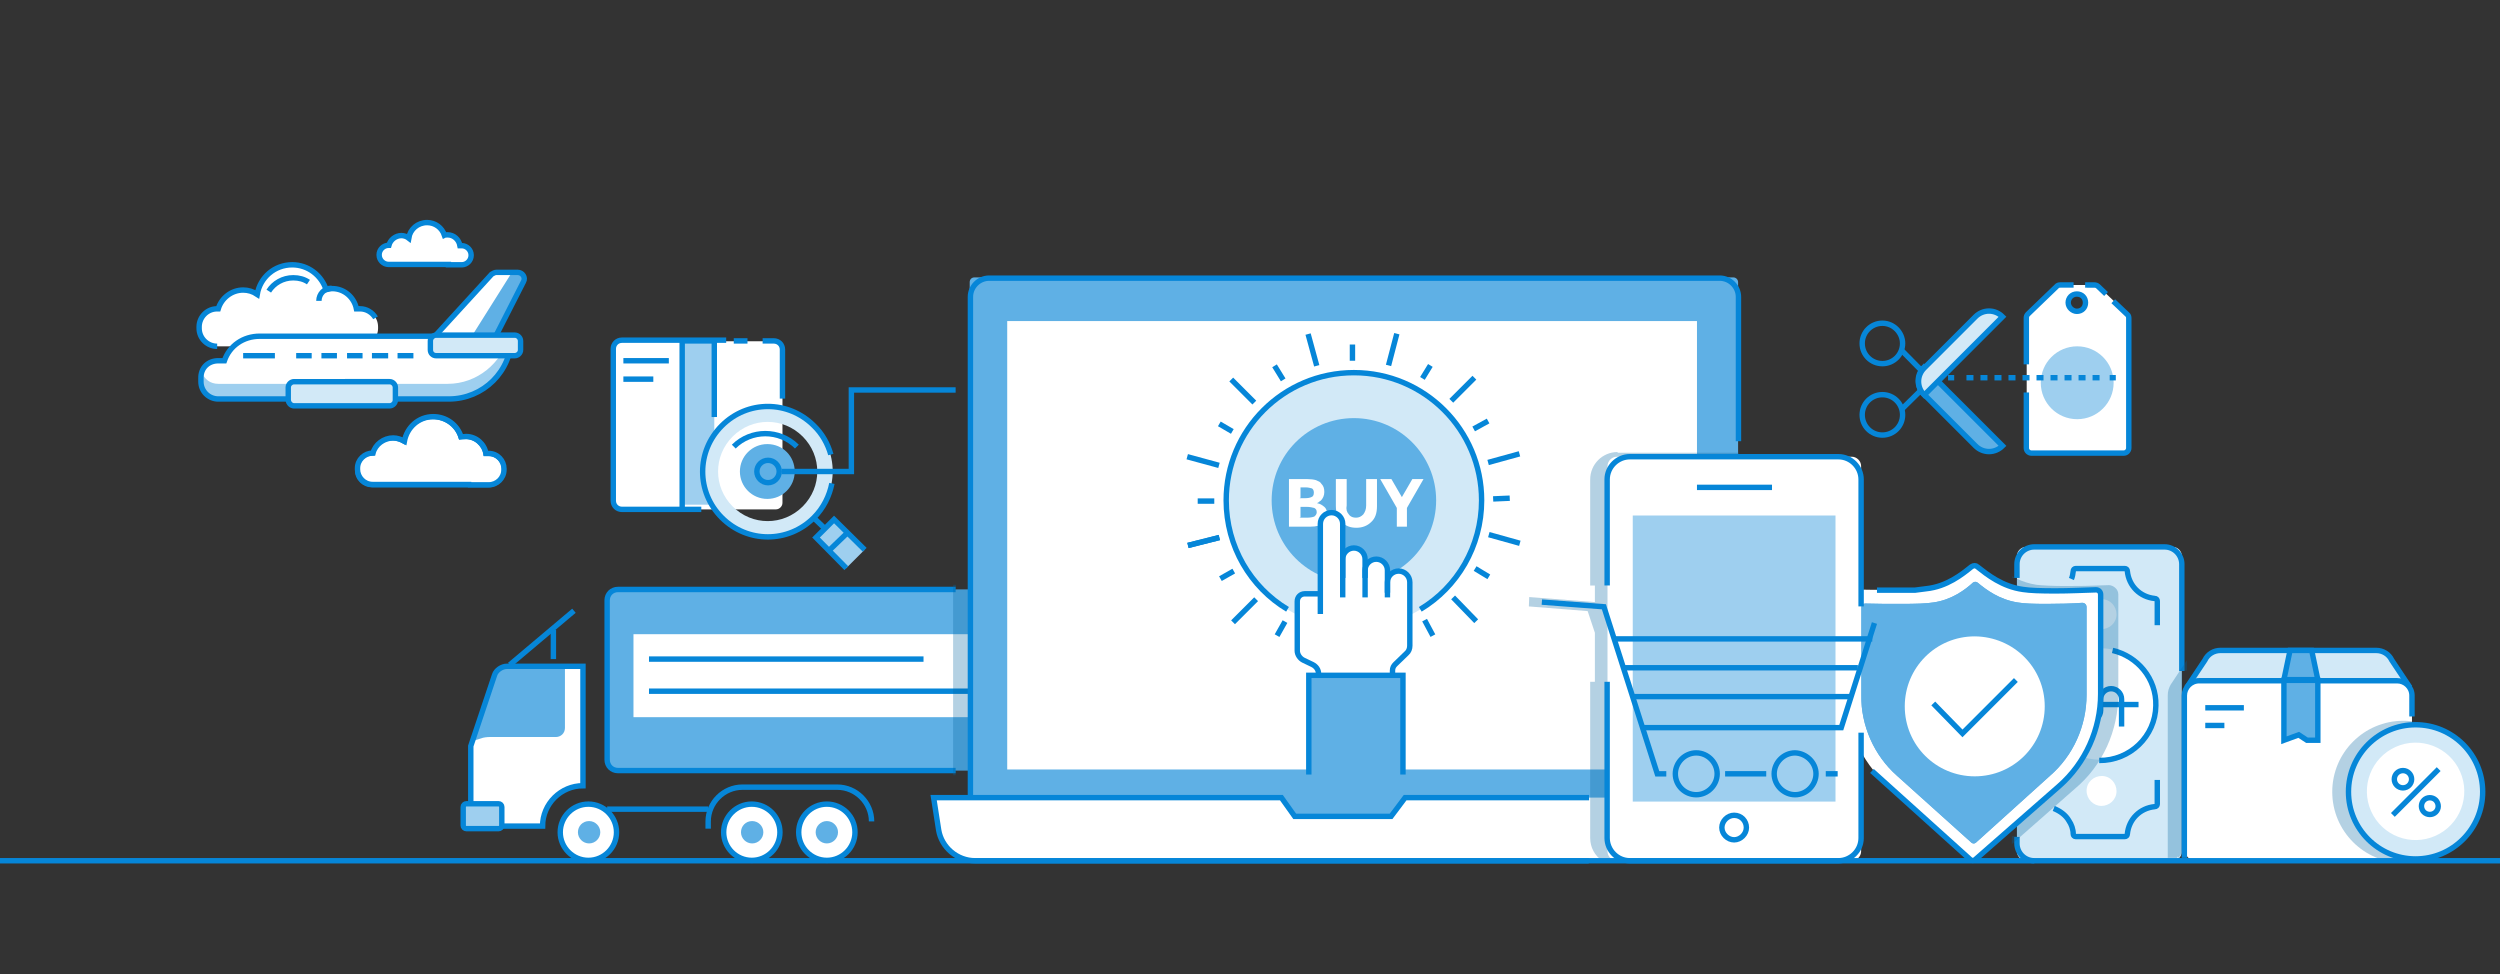 <?xml version="1.0" encoding="utf-8"?>
<!-- Generator: Adobe Illustrator 22.1.0, SVG Export Plug-In . SVG Version: 6.00 Build 0)  -->
<svg version="1.1" id="Layer_1" xmlns="http://www.w3.org/2000/svg" xmlns:xlink="http://www.w3.org/1999/xlink" x="0px" y="0px"
	 viewBox="0 0 693 270" style="enable-background:new 0 0 693 270;" xml:space="preserve">
<rect x="0" y="0" width="693" height="270" fill="#333333" stroke="none"/>
<style type="text/css">
	.st0{fill:#FFFFFF;}
	.st1{fill:#5FB0E5;}
	.st2{fill:none;stroke:#0686D8;stroke-width:1.5;stroke-miterlimit:10;}
	.st3{fill:none;stroke:#0686D8;stroke-miterlimit:10;}
	.st4{fill:#9ECFEF;}
	.st5{fill:#D2E9F7;}
	.st6{opacity:0.3;}
	.st7{fill:#0565A2;}
	.st8{opacity:0.3;fill:#0565A2;enable-background:new    ;}
	.st9{fill:none;stroke:#0686D8;stroke-width:1.5;stroke-miterlimit:10;stroke-dasharray:1.942,1.942;}
</style>
<g>
	<g id="XMLID_320_">
		<path id="XMLID_450_" class="st0" d="M120,93.8h17.1l8-15.7c0.7-1.2-0.3-2.6-1.6-2.6h-5.9c-0.5,0-0.9,0.3-1.3,0.5L120,93.8z"/>
		<path id="XMLID_318_" class="st0" d="M120,93.8h17.1l8-15.7c0.7-1.2-0.3-2.6-1.6-2.6h-5.9c-0.5,0-0.9,0.3-1.3,0.5L120,93.8z"/>
		<path id="XMLID_330_" class="st1" d="M141.7,75.5h1.8c1.3,0,2.2,1.4,1.6,2.6l-8,15.7h-6.7l11-17.5C141.6,76,141.7,75.8,141.7,75.5
			z"/>
		<path id="XMLID_449_" class="st2" d="M120,93.8h17.1l8-15.7c0.7-1.2-0.3-2.6-1.6-2.6h-5.9c-0.5,0-0.9,0.3-1.3,0.5L120,93.8z"/>
		<path id="XMLID_482_" class="st0" d="M60.2,85.6h0.3c0.9-3,3.7-5.2,6.9-5.2c1.4,0,2.7,0.4,3.9,1.2c0.8-4.7,4.8-8.2,9.7-8.2
			c4.4,0,8.1,2.9,9.4,6.9c0.5-0.1,1.2-0.3,1.7-0.3c3.4,0,6.1,2.5,6.7,5.6h1c2.7,0,5,2.2,5,5v0.4c0,2.7-2.2,5-5,5H60.4
			c-2.7,0-5-2.2-5-5v-0.4C55.3,87.9,57.5,85.6,60.2,85.6z"/>
		<path id="XMLID_459_" class="st2" d="M60.2,96c-2.7,0-5-2.2-5-5v-0.4c0-2.7,2.2-5,5-5h0.3c0.9-3,3.7-5.2,6.9-5.2
			c1.4,0,2.7,0.4,3.9,1.2c0.8-4.7,4.8-8.2,9.7-8.2c4.4,0,8.1,2.9,9.4,6.9c0.5-0.1,1.2-0.3,1.7-0.3c3.4,0,6.1,2.5,6.7,5.6h1
			c1.8,0,3.4,1,4.3,2.5"/>
		<path id="XMLID_480_" class="st2" d="M74.5,80.7c1.4-2.2,3.9-3.7,6.8-3.7c1.6,0,3,0.4,4.2,1.2"/>
		<path id="XMLID_479_" class="st2" d="M91.9,79.9c-2,0-3.5,1.6-3.5,3.5"/>
		<g id="XMLID_95_">
			<path id="XMLID_98_" class="st0" d="M103.1,125.8h0.1c0.7-2.5,3-4.2,5.6-4.2c1.2,0,2.2,0.4,3.1,0.9c0.7-3.8,3.9-6.8,8-6.8
				c3.7,0,6.7,2.4,7.7,5.6c0.5-0.1,0.9-0.1,1.4-0.1c2.7,0,5,2,5.5,4.7h0.9c2.2,0,4.2,1.8,4.2,4.2v0.3c0,2.2-1.8,4.2-4.2,4.2h-32.3
				c-2.2,0-4.2-1.8-4.2-4.2v-0.3C99.1,127.7,100.9,125.8,103.1,125.8z"/>
			<path id="XMLID_97_" class="st0" d="M129.7,134.4h5.8c2.2,0,4.2-1.8,4.2-4.2v-0.3c0-2.2-1.8-4.2-4.2-4.2h-0.8
				c-0.4-2.6-2.7-4.7-5.5-4.7c-0.5,0-0.9,0.1-1.4,0.1c-1-3.3-4.1-5.6-7.7-5.6c-4.1,0-7.3,3-8,6.8c-0.9-0.5-2-0.9-3.1-0.9
				c-2.6,0-5,1.8-5.6,4.2h-0.1c-2.2,0-4.2,1.8-4.2,4.2v0.3c0,2.2,1.8,4.2,4.2,4.2h6.3h20.3V134.4z"/>
		</g>
		<g id="XMLID_458_">
			<path id="XMLID_463_" class="st3" d="M103.1,125.8h0.1c0.7-2.5,3-4.2,5.6-4.2c1.2,0,2.2,0.4,3.1,0.9c0.7-3.8,3.9-6.8,8-6.8
				c3.7,0,6.7,2.4,7.7,5.6c0.5-0.1,0.9-0.1,1.4-0.1c2.7,0,5,2,5.5,4.7h0.9c2.2,0,4.2,1.8,4.2,4.2v0.3c0,2.2-1.8,4.2-4.2,4.2h-32.3
				c-2.2,0-4.2-1.8-4.2-4.2v-0.3C99.1,127.7,100.9,125.8,103.1,125.8z"/>
			<path id="XMLID_462_" class="st2" d="M129.7,134.4h5.8c2.2,0,4.2-1.8,4.2-4.2v-0.3c0-2.2-1.8-4.2-4.2-4.2h-0.8
				c-0.4-2.6-2.7-4.7-5.5-4.7c-0.5,0-0.9,0.1-1.4,0.1c-1-3.3-4.1-5.6-7.7-5.6c-4.1,0-7.3,3-8,6.8c-0.9-0.5-2-0.9-3.1-0.9
				c-2.6,0-5,1.8-5.6,4.2h-0.1c-2.2,0-4.2,1.8-4.2,4.2v0.3c0,2.2,1.8,4.2,4.2,4.2h6.3h20.3V134.4z"/>
		</g>
		<path id="XMLID_465_" class="st0" d="M107.4,67.9L107.4,67.9c0.5-1.6,2-2.7,3.7-2.7c0.8,0,1.4,0.3,2,0.7c0.4-2.5,2.5-4.3,5.1-4.3
			c2.4,0,4.2,1.6,4.8,3.5c0.3-0.1,0.7-0.1,0.9-0.1c1.7,0,3.1,1.3,3.4,3h0.5c1.4,0,2.6,1.2,2.6,2.6v0.1c0,1.4-1.2,2.6-2.6,2.6h-20.5
			c-1.4,0-2.6-1.2-2.6-2.6v-0.1C104.8,69.1,106,67.9,107.4,67.9z"/>
		<path id="XMLID_464_" class="st2" d="M124.3,73.4h3.7c1.4,0,2.6-1.2,2.6-2.6v-0.1c0-1.4-1.2-2.6-2.6-2.6h-0.5
			c-0.3-1.7-1.7-3-3.4-3c-0.3,0-0.7,0-0.9,0.1c-0.7-2.1-2.6-3.5-4.8-3.5c-2.6,0-4.7,1.8-5.1,4.3c-0.5-0.4-1.3-0.7-2-0.7
			c-1.7,0-3.1,1.2-3.5,2.7h-0.1c-1.4,0-2.6,1.2-2.6,2.6v0.1c0,1.4,1.2,2.6,2.6,2.6h3.9H124.3z"/>
		<path id="XMLID_442_" class="st0" d="M60.5,100h1.7c1.4-4.1,5.2-6.8,9.8-6.8h69.8c0,9.7-7.8,17.4-17.4,17.4H80.5H61.4h-0.9
			c-2.6,0-4.8-2.1-4.8-4.8v-0.9C55.6,102,57.7,100,60.5,100z"/>
		<path id="XMLID_460_" class="st4" d="M60.5,106.4h0.9h18.8h43.9c8.2,0,15-5.8,17-13.3h0.5c0,9.7-7.8,17.4-17.4,17.4H80.4h-19h-0.9
			c-2.6,0-4.8-2.1-4.8-4.8v-0.9c0-0.5,0.1-1,0.3-1.6C56.6,105.1,58.3,106.4,60.5,106.4z"/>
		<path id="XMLID_423_" class="st2" d="M60.5,100h1.7c1.4-4.1,5.2-6.8,9.8-6.8h69.8c0,9.7-7.8,17.4-17.4,17.4H80.5H61.4h-0.9
			c-2.6,0-4.8-2.1-4.8-4.8v-0.9C55.6,102,57.7,100,60.5,100z"/>
		<path id="XMLID_425_" class="st5" d="M120.9,98.6h21.8c0.8,0,1.6-0.7,1.6-1.6v-2.5c0-0.8-0.7-1.6-1.6-1.6h-21.8
			c-0.8,0-1.6,0.7-1.6,1.6v2.5C119.3,97.9,120,98.6,120.9,98.6z"/>
		<path id="XMLID_428_" class="st5" d="M81.5,112.5H108c0.8,0,1.6-0.7,1.6-1.6v-3.5c0-0.8-0.7-1.6-1.6-1.6H81.5
			c-0.8,0-1.6,0.7-1.6,1.6v3.5C80,111.9,80.8,112.5,81.5,112.5z"/>
		<path id="XMLID_429_" class="st2" d="M120.9,98.6h21.8c0.8,0,1.6-0.7,1.6-1.6v-2.5c0-0.8-0.7-1.6-1.6-1.6h-21.8
			c-0.8,0-1.6,0.7-1.6,1.6v2.5C119.3,97.9,120,98.6,120.9,98.6z"/>
		<path id="XMLID_424_" class="st2" d="M81.5,112.5H108c0.8,0,1.6-0.7,1.6-1.6v-3.5c0-0.8-0.7-1.6-1.6-1.6H81.5
			c-0.8,0-1.6,0.7-1.6,1.6v3.5C80,111.9,80.8,112.5,81.5,112.5z"/>
		<line id="XMLID_452_" class="st2" x1="76.2" y1="98.6" x2="67.4" y2="98.6"/>
		<line id="XMLID_451_" class="st2" x1="86.4" y1="98.6" x2="82.1" y2="98.6"/>
		<line id="XMLID_453_" class="st2" x1="93.4" y1="98.6" x2="89.1" y2="98.6"/>
		<line id="XMLID_454_" class="st2" x1="100.5" y1="98.6" x2="96.2" y2="98.6"/>
		<line id="XMLID_455_" class="st2" x1="107.6" y1="98.6" x2="103.1" y2="98.6"/>
		<line id="XMLID_456_" class="st2" x1="114.6" y1="98.6" x2="110.2" y2="98.6"/>
	</g>
	<g id="XMLID_301_">
		<g id="XMLID_300_">
			<path id="XMLID_289_" class="st0" d="M215.1,141.2h-43c-1,0-1.8-0.8-1.8-1.8v-43c0-1,0.8-1.8,1.8-1.8h43c1,0,1.8,0.8,1.8,1.8v43
				C216.9,140.4,216,141.2,215.1,141.2z"/>
			<path id="XMLID_302_" class="st2" d="M211.4,94.5h3.1c1.3,0,2.4,1,2.4,2.4v13.6"/>
			<line id="XMLID_303_" class="st2" x1="203.4" y1="94.5" x2="207.2" y2="94.5"/>
			<path id="XMLID_288_" class="st2" d="M194.4,141.2h-22c-1.3,0-2.4-1-2.4-2.4V96.7c0-1.3,1-2.4,2.4-2.4h28.9"/>
			<rect id="XMLID_290_" x="189.1" y="94.5" class="st4" width="8.9" height="45.4"/>
			<polyline id="XMLID_295_" class="st2" points="189.1,141.2 189.1,94.5 198,94.5 198,115.6 			"/>
			<line id="XMLID_293_" class="st2" x1="172.8" y1="100" x2="185.4" y2="100"/>
			<line id="XMLID_292_" class="st2" x1="172.8" y1="105.1" x2="181.1" y2="105.1"/>
			<g id="XMLID_757_">
				<line id="XMLID_767_" class="st2" x1="224.9" y1="142.9" x2="230.3" y2="148.1"/>
				<path id="XMLID_764_" class="st5" d="M200,117.9c-7.1,7.1-7.1,18.4,0,25.5c7.1,7.1,18.4,7.1,25.5,0c7.1-7.1,7.1-18.4,0-25.5
					C218.5,110.9,207.1,110.9,200,117.9z M222.5,140.4c-5.4,5.4-14,5.4-19.4,0c-5.4-5.4-5.4-14,0-19.4c5.4-5.4,14-5.4,19.4,0
					C227.9,126.4,227.9,135,222.5,140.4z"/>
				<path id="XMLID_298_" class="st2" d="M230.3,126c-0.8-2.9-2.4-5.8-4.7-8c-7.1-7.1-18.4-7.1-25.5,0c-7.1,7.1-7.1,18.4,0,25.5
					c7.1,7.1,18.4,7.1,25.5,0c2.7-2.7,4.3-6,5-9.5"/>
				<path id="XMLID_762_" class="st2" d="M203.4,123.8c4.8-4.8,12.7-4.8,17.5,0"/>
				
					<rect id="XMLID_761_" x="229.3" y="144.8" transform="matrix(0.707 -0.707 0.707 0.707 -38.367 208.857)" class="st4" width="7.2" height="11.9"/>
				<polyline id="XMLID_294_" class="st2" points="239.7,152.4 231.2,144 226.2,149 234.6,157.5 				"/>
				<line id="XMLID_758_" class="st2" x1="229.6" y1="152.8" x2="235" y2="147.6"/>
			</g>
			<path id="XMLID_297_" class="st1" d="M220.3,130.7c0,4.2-3.4,7.6-7.6,7.6c-4.2,0-7.6-3.4-7.6-7.6c0-4.2,3.4-7.6,7.6-7.6
				C217,123.1,220.3,126.5,220.3,130.7z"/>
			<path id="XMLID_291_" class="st2" d="M216,130.7c0,1.7-1.4,3.1-3.1,3.1s-3.1-1.4-3.1-3.1s1.4-3.1,3.1-3.1S216,129,216,130.7z"/>
			<polyline id="XMLID_296_" class="st2" points="216.7,130.7 236,130.7 236,108.1 264.9,108.1 			"/>
		</g>
	</g>
	<g id="XMLID_366_">
		<path id="XMLID_836_" class="st0" d="M137.1,187.1c0.4-1.3,2-2.4,3.4-2.4h21.1v33.1c-6.1,0-11.2,5-11.2,11.2h-19.9v-22.2
			L137.1,187.1z"/>
		<path id="XMLID_835_" class="st1" d="M154.1,204.3h-18.3c-0.7,0-1.8,0.1-2.5,0.4l-3,0.9l6.8-18.7c0,0,0.7-3.4,6.4-2.4h13.1v17.3
			C156.6,203.3,155.4,204.3,154.1,204.3z"/>
		<path id="XMLID_824_" class="st0" d="M200.6,230.7c0,4.3,3.5,7.8,7.8,7.8s7.8-3.5,7.8-7.8c0-4.3-3.5-7.8-7.8-7.8
			S200.6,226.4,200.6,230.7z"/>
		<path id="XMLID_823_" class="st2" d="M200.6,230.7c0,4.3,3.5,7.8,7.8,7.8s7.8-3.5,7.8-7.8c0-4.3-3.5-7.8-7.8-7.8
			S200.6,226.4,200.6,230.7z"/>
		<path id="XMLID_822_" class="st1" d="M205.4,230.7c0,1.7,1.4,3.1,3.1,3.1s3.1-1.4,3.1-3.1c0-1.7-1.4-3.1-3.1-3.1
			C206.7,227.6,205.4,229,205.4,230.7z"/>
		<path id="XMLID_820_" class="st0" d="M155.3,230.7c0,4.3,3.5,7.8,7.8,7.8c4.3,0,7.8-3.5,7.8-7.8c0-4.3-3.5-7.8-7.8-7.8
			C158.8,222.9,155.3,226.4,155.3,230.7z"/>
		<path id="XMLID_819_" class="st2" d="M155.3,230.7c0,4.3,3.5,7.8,7.8,7.8c4.3,0,7.8-3.5,7.8-7.8c0-4.3-3.5-7.8-7.8-7.8
			C158.8,222.9,155.3,226.4,155.3,230.7z"/>
		<path id="XMLID_818_" class="st1" d="M160.2,230.7c0,1.7,1.4,3.1,3.1,3.1c1.7,0,3.1-1.4,3.1-3.1c0-1.7-1.4-3.1-3.1-3.1
			C161.5,227.6,160.2,229,160.2,230.7z"/>
		<path id="XMLID_816_" class="st0" d="M221.4,230.7c0,4.3,3.5,7.8,7.8,7.8s7.8-3.5,7.8-7.8c0-4.3-3.5-7.8-7.8-7.8
			S221.4,226.4,221.4,230.7z"/>
		<path id="XMLID_814_" class="st2" d="M221.4,230.7c0,4.3,3.5,7.8,7.8,7.8s7.8-3.5,7.8-7.8c0-4.3-3.5-7.8-7.8-7.8
			S221.4,226.4,221.4,230.7z"/>
		<path id="XMLID_811_" class="st1" d="M226.1,230.7c0,1.7,1.4,3.1,3.1,3.1s3.1-1.4,3.1-3.1c0-1.7-1.4-3.1-3.1-3.1
			S226.1,229,226.1,230.7z"/>
		<line id="XMLID_815_" class="st2" x1="168.3" y1="224.3" x2="196.3" y2="224.3"/>
		<path id="XMLID_813_" class="st2" d="M241.6,227.7L241.6,227.7c0-5.2-4.3-9.5-9.5-9.5h-26.3c-5.2,0-9.5,4.3-9.5,9.5v2"/>
		<path id="XMLID_810_" class="st1" d="M171.3,213.6h127.4c1.7,0,3-1.3,3-3v-44.2c0-1.7-1.3-3-3-3H171.3c-1.7,0-3,1.3-3,3v44.2
			C168.1,212.3,169.6,213.6,171.3,213.6z"/>
		<path id="XMLID_143_" class="st2" d="M264.9,163.4h-93.6c-1.7,0-3,1.3-3,3v44.2c0,1.7,1.3,3,3,3h93.6"/>
		<rect id="XMLID_808_" x="175.6" y="175.8" class="st0" width="118.8" height="23"/>
		<line id="XMLID_807_" class="st2" x1="141.3" y1="184.3" x2="159.1" y2="169.3"/>
		<line id="XMLID_806_" class="st2" x1="153.4" y1="174.6" x2="153.4" y2="182.7"/>
		<path id="XMLID_353_" class="st2" d="M137.1,187.1c0.4-1.3,2-2.4,3.4-2.4h21.1v33.1c-6.1,0-11.2,5-11.2,11.2h-19.9v-22.2
			L137.1,187.1z"/>
		<path id="XMLID_832_" class="st4" d="M128.4,228.8c0,0.5,0.4,0.9,0.9,0.9h8.9c0.5,0,0.9-0.4,0.9-0.9v-5.1c0-0.5-0.4-0.9-0.9-0.9
			h-8.9c-0.5,0-0.9,0.4-0.9,0.9V228.8z"/>
		<path id="XMLID_313_" class="st2" d="M128.4,228.8c0,0.5,0.4,0.9,0.9,0.9h8.9c0.5,0,0.9-0.4,0.9-0.9v-5.1c0-0.5-0.4-0.9-0.9-0.9
			h-8.9c-0.5,0-0.9,0.4-0.9,0.9V228.8z"/>
		<line id="XMLID_365_" class="st2" x1="256" y1="182.7" x2="179.9" y2="182.7"/>
		<line id="XMLID_364_" class="st2" x1="289.9" y1="191.6" x2="179.9" y2="191.6"/>
	</g>
	<g id="XMLID_341_">
		<path id="XMLID_472_" class="st5" d="M559.1,236.1v-82c0-1.4,1.2-2.5,2.5-2.5h40.7c1.4,0,2.5,1.2,2.5,2.5v82
			c0,1.4-1.2,2.5-2.5,2.5h-40.7C560.3,238.6,559.1,237.4,559.1,236.1z"/>
		<path id="XMLID_92_" class="st2" d="M563.9,238.6c-2.7,0-4.8-2.2-4.8-4.8v-1.8"/>
		<path id="XMLID_41_" class="st2" d="M559.1,160.2v-3.8c0-2.7,2.2-4.8,4.8-4.8H600c2.7,0,4.8,2.2,4.8,4.8V186"/>
		<path id="XMLID_470_" class="st0" d="M566.8,194.9c0.1-8.5,7.2-15.3,15.7-15.2c8.5,0.1,15.3,7.2,15.2,15.7
			c-0.1,8.5-7.2,15.3-15.7,15.2C573.3,210.5,566.7,203.4,566.8,194.9z"/>
		<path id="XMLID_468_" class="st2" d="M585.6,180.3c6.9,1.6,12.2,7.8,12,15.3c-0.1,8.5-7.2,15.3-15.7,15.2"/>
		<path id="XMLID_467_" class="st0" d="M578.4,219.2c0-2.4,2-4.1,4.2-4.1c2.4,0,4.1,2,4.1,4.2c0,2.4-2,4.1-4.2,4.1
			C580.3,223.4,578.4,221.5,578.4,219.2z"/>
		<path id="XMLID_349_" class="st0" d="M578.4,170.2c0-2.4,2-4.1,4.2-4.1c2.4,0,4.1,2,4.1,4.2c0,2.4-2,4.1-4.2,4.1
			C580.3,174.4,578.4,172.5,578.4,170.2z"/>
		<g id="XMLID_346_">
			<path id="XMLID_348_" class="st2" d="M588.1,201.4v-7.6c0-1.6-1.3-2.9-2.9-2.9l0,0c-1.6,0-2.9,1.3-2.9,2.9v3.1
				c0,1.6-1.3,2.9-2.9,2.9l0,0c-1.6,0-2.9-1.3-2.9-2.9v-7.8"/>
			<line id="XMLID_347_" class="st2" x1="592.8" y1="195.3" x2="571.5" y2="195.3"/>
		</g>
		<path id="XMLID_326_" class="st2" d="M574.2,160.5c0.3-0.7,0.4-1.4,0.5-2.2c0-0.4,0.3-0.7,0.7-0.7c2.5,0,11.1,0,13.6,0
			c0.4,0,0.7,0.3,0.7,0.7c0.4,4.1,3.5,7.2,7.6,7.6c0.4,0,0.7,0.3,0.7,0.7v6.7"/>
		<path id="XMLID_340_" class="st2" d="M569.3,224.1c1.7,0.7,3.3,1.8,4.2,3.4c0.7,1,1.2,2.4,1.2,3.7c0,0.4,0.3,0.7,0.7,0.7
			c0.9,0,2.7,0,4.7,0c3.4,0,7.3,0,8.9,0c0.4,0,0.7-0.3,0.7-0.7c0.4-4.1,3.5-7.2,7.6-7.6c0.4,0,0.7-0.3,0.7-0.7v-6.7"/>
	</g>
	<g class="st6">
		<path class="st7" d="M587.2,192.4v-27.6c0-0.7-0.3-1.4-0.8-1.8c-0.5-0.5-1.2-0.8-1.8-0.8c-9.8,0.4-16.7,0.3-20.1-0.1
			c-2-0.3-3.8-0.9-5.5-1.7v71.4h-1.3v1.8c0,0.1,0,0.3,0,0.4l17.4-15.3C582.9,212.2,587.2,202.5,587.2,192.4z"/>
		<path class="st7" d="M557.8,159.7v0.5h0.9C558.4,160.1,558.2,160,557.8,159.7z"/>
	</g>
	<g id="XMLID_343_">
		<g id="XMLID_1066_">
			<path id="XMLID_1067_" class="st0" d="M547.7,238.5c-0.4,0.3-0.9,0.3-1.3,0L523,217.4c-7.2-6.4-11.2-15.7-11.2-25.4v-27.3
				c0-0.7,0.5-1.3,1.3-1.3c3.3,0.1,7.5,0.1,11.2,0.1c4.6,0,8-0.1,10.1-0.4c5.8-0.7,9.9-4.1,12.6-6.1c0.4-0.4,1-0.4,1.6,0
				c2.7,2.1,6.8,5.4,12.7,6.3c2,0.3,5,0.4,9,0.4c3.9,0,8.1-0.1,11.2-0.3c0.7,0,1.3,0.5,1.3,1.3v27.6c0,9.8-4.2,19.1-11.5,25.5
				L547.7,238.5z"/>
		</g>
		<g id="XMLID_99_">
			<path id="XMLID_111_" class="st1" d="M547.7,233.6c-0.4,0.3-0.8,0.3-1.2,0l-20.7-18.6c-6.3-5.6-9.9-13.7-9.9-22.4v-24.1
				c0-0.7,0.5-1.2,1.2-1.2c2.9,0.1,6.5,0.1,9.9,0.1c4.1,0,7.1-0.1,8.9-0.4c5.1-0.7,8.8-3.5,11-5.5c0.4-0.3,0.9-0.3,1.3,0
				c2.4,2,6,4.7,11.1,5.5c1.7,0.3,4.3,0.4,8,0.4c3.4,0,7.2-0.1,9.9-0.3c0.7,0,1.2,0.5,1.2,1.2v24.3c0,8.6-3.7,16.9-10.2,22.5
				L547.7,233.6z"/>
		</g>
		<g id="XMLID_1059_">
			<path id="XMLID_1065_" class="st1" d="M547.7,233.6c-0.4,0.3-0.8,0.3-1.2,0l-20.7-18.6c-6.3-5.6-9.9-13.7-9.9-22.4v-24.1
				c0-0.7,0.5-1.2,1.2-1.2c2.9,0.1,6.5,0.1,9.9,0.1c4.1,0,7.1-0.1,8.9-0.4c5.1-0.7,8.8-3.5,11-5.5c0.4-0.3,0.9-0.3,1.3,0
				c2.4,2,6,4.7,11.1,5.5c1.7,0.3,4.3,0.4,8,0.4c3.4,0,7.2-0.1,9.9-0.3c0.7,0,1.2,0.5,1.2,1.2v24.3c0,8.6-3.7,16.9-10.2,22.5
				L547.7,233.6z"/>
		</g>
		<g id="XMLID_1057_">
			<path id="XMLID_89_" class="st2" d="M518.9,213.7l27.3,24.6c0.4,0.3,0.9,0.3,1.3,0l23.3-20.4c7.3-6.4,11.5-15.8,11.5-25.5v-27.6
				c0-0.7-0.5-1.3-1.3-1.3c-3.3,0.1-7.5,0.3-11.2,0.3c-4.1,0-7.1-0.1-9-0.4c-5.8-0.8-9.9-4.1-12.7-6.3c-0.4-0.4-1-0.4-1.6,0
				c-2.6,2.1-6.8,5.5-12.6,6.1l-3.1,0.4h-10.5"/>
		</g>
		<path id="XMLID_1056_" class="st0" d="M566.8,195.8c0,10.7-8.6,19.4-19.4,19.4c-10.7,0-19.4-8.6-19.4-19.4
			c0-10.7,8.6-19.4,19.4-19.4C558.2,176.5,566.8,185.1,566.8,195.8z"/>
		<polyline id="XMLID_334_" class="st2" points="558.8,188.5 544,203.3 535.9,195 		"/>
	</g>
	<path class="st8" d="M298.7,163.4h-33.7v-1.3h-0.8v52.8h0.7v-1.3h33.7c1.7,0,3-1.3,3-3v-44.2C301.7,164.7,300.4,163.4,298.7,163.4z
		"/>
	<g id="XMLID_15_">
		<path id="XMLID_51_" class="st1" d="M480.6,230.1H270.1c-0.8,0-1.3-0.5-1.3-1.3V78.2c0-0.7,0.5-1.3,1.3-1.3h210.4
			c0.8,0,1.3,0.7,1.3,1.3v150.5C481.9,229.6,481.4,230.1,480.6,230.1z"/>
		<path id="XMLID_84_" class="st2" d="M274.2,230.1c-2.9,0-5.2-2.4-5.2-5.2V82.3c0-2.9,2.4-5.2,5.2-5.2h32.2h140.9h29.4
			c2.9,0,5.2,2.4,5.2,5.2v40"/>
		<rect id="XMLID_50_" x="279.2" y="89" class="st0" width="191.2" height="124.3"/>
		<path id="XMLID_42_" class="st0" d="M478.2,238.6h-208c-5,0-9.3-3.7-10.1-8.5l-1.4-9h96.4l3.7,5.2h26.7l3.9-5.2h101.5l-1.3,7.8
			C488.7,234.5,483.9,238.6,478.2,238.6z"/>
		<path id="XMLID_25_" class="st2" d="M440.4,238.6H270.3c-5,0-9.3-3.7-10.1-8.5l-1.4-9h96.4l3.7,5.2h26.7l3.9-5.2h51"/>
	</g>
	<g id="XMLID_16_">
		<g id="XMLID_30_">
			<ellipse id="XMLID_79_" class="st5" cx="375.3" cy="138.7" rx="35.4" ry="35.4"/>
			<path id="XMLID_76_" class="st2" d="M356.9,168.9c-10.2-6.1-17-17.4-17-30.2c0-19.5,15.8-35.4,35.4-35.4
				c19.5,0,35.4,15.8,35.4,35.4c0,12.8-6.8,24.1-17,30.2"/>
			<ellipse id="XMLID_78_" class="st1" cx="375.3" cy="138.7" rx="22.8" ry="22.8"/>
			<g id="XMLID_52_">
				<path id="XMLID_380_" class="st0" d="M363.1,146h-5.8v-13.2h5.1c0.9,0,1.7,0.1,2.4,0.3c0.7,0.3,1.2,0.5,1.4,0.9
					c0.7,0.7,0.9,1.4,0.9,2.4c0,1-0.4,1.8-1,2.4c-0.3,0.1-0.4,0.3-0.5,0.4c-0.1,0-0.3,0.1-0.5,0.3c0.8,0.1,1.4,0.5,2,1
					s0.8,1.3,0.8,2.1c0,0.9-0.3,1.7-0.9,2.5C366.2,145.6,365,146,363.1,146z M360.3,138.1h1.4c0.8,0,1.4-0.1,1.8-0.3
					c0.4-0.1,0.7-0.5,0.7-1.2c0-0.5-0.1-0.9-0.5-1.2c-0.4-0.1-1-0.3-1.8-0.3h-1.4v2.9H360.3z M360.3,143.5h2c0.8,0,1.4-0.1,2-0.3
					c0.4-0.3,0.7-0.7,0.7-1.2c0-0.7-0.3-1-0.7-1.2c-0.4-0.1-1.2-0.3-2.1-0.3h-1.7v2.9H360.3z"/>
				<path id="XMLID_55_" class="st0" d="M373.9,142.6c0.5,0.7,1.2,0.9,2,0.9c0.8,0,1.4-0.3,2-0.9c0.5-0.7,0.8-1.4,0.8-2.5v-7.3h3
					v7.5c0,2-0.5,3.4-1.6,4.4c-1,1-2.4,1.6-4.1,1.6c-1.7,0-3-0.5-4.1-1.6c-1-1-1.6-2.5-1.6-4.4v-7.5h3v7.3
					C373.1,141.2,373.3,141.9,373.9,142.6z"/>
				<path id="XMLID_53_" class="st0" d="M390.2,146h-3v-5.2l-4.6-8h3.1l2.9,5l2.9-5h3.1l-4.6,8v5.2H390.2z"/>
			</g>
			<g id="XMLID_32_">
				<path id="XMLID_362_" class="st0" d="M387.7,158.3c-1.7,0-3.1,1.4-3.1,3.1v-3.3c0-1.7-1.4-3.1-3.1-3.1c-1.7,0-3.1,1.4-3.1,3.1
					V155c0-1.7-1.4-3.1-3.1-3.1c-1.7,0-3.1,1.4-3.1,3.1v-9.8c0-1.7-1.4-3.1-3.1-3.1c-1.7,0-3.1,1.4-3.1,3.1v19.4h-4.3
					c-1.2,0-2.1,0.9-2.1,2.1v13.7c0,1,0.7,2.1,1.7,2.6l2.5,1.2c1,0.5,1.7,1.4,1.7,2.6v5.9h20.5V186c0-0.7,0.3-1.3,0.8-1.8l3.1-3
					c0.5-0.5,0.9-1.3,0.9-2.1v-17.5C390.9,159.7,389.4,158.3,387.7,158.3z"/>
				<path id="XMLID_361_" class="st2" d="M372.2,165.6v-20.4c0-1.7-1.4-3.1-3.1-3.1l0,0c-1.7,0-3.1,1.4-3.1,3.1v25"/>
				<path id="XMLID_360_" class="st2" d="M378.4,160.2V155c0-1.7-1.4-3.1-3.1-3.1l0,0c-1.7,0-3.1,1.4-3.1,3.1v5.2"/>
				<path id="XMLID_40_" class="st2" d="M384.6,165.6v-7.5c0-1.7-1.4-3.1-3.1-3.1l0,0c-1.7,0-3.1,1.4-3.1,3.1v7.5"/>
				<path id="XMLID_38_" class="st2" d="M384.6,164.3v-2.9c0-1.7,1.4-3.1,3.1-3.1l0,0c1.7,0,3.1,1.4,3.1,3.1V179
					c0,0.8-0.3,1.6-0.9,2.1l-3.1,3c-0.5,0.5-0.8,1-0.8,1.8v6.7"/>
				<path id="XMLID_37_" class="st2" d="M366,164.6h-4.3c-1.2,0-2.1,0.9-2.1,2.1v13.7c0,1,0.7,2.1,1.7,2.6l2.5,1.2
					c1,0.5,1.7,1.4,1.7,2.6v5.9"/>
				<rect id="XMLID_36_" x="362.8" y="187.2" class="st1" width="26.2" height="27.3"/>
				<polyline id="XMLID_33_" class="st2" points="362.8,214.7 362.8,187.2 388.9,187.2 388.9,214.7 				"/>
			</g>
			<line class="st2" x1="374.9" y1="95.5" x2="374.9" y2="100"/>
			<line class="st2" x1="387.2" y1="92.5" x2="384.9" y2="101.3"/>
			<line class="st2" x1="396.5" y1="101.3" x2="394.3" y2="104.9"/>
			<line class="st2" x1="408.7" y1="104.7" x2="402.3" y2="111.1"/>
			<line class="st2" x1="412.5" y1="116.7" x2="408.5" y2="118.9"/>
			<line class="st2" x1="421.2" y1="125.8" x2="412.5" y2="128.2"/>
			<line class="st2" x1="418.5" y1="138.1" x2="413.9" y2="138.3"/>
			<line class="st2" x1="421.3" y1="150.6" x2="412.7" y2="148.2"/>
			<line class="st2" x1="412.7" y1="159.9" x2="408.9" y2="157.6"/>
			<line class="st2" x1="409.2" y1="172.2" x2="402.8" y2="165.6"/>
			<line class="st2" x1="397.2" y1="176.2" x2="394.9" y2="171.9"/>
			<line class="st2" x1="354" y1="176.2" x2="356.2" y2="172.3"/>
			<line class="st2" x1="341.8" y1="172.5" x2="348.2" y2="166.1"/>
			<line class="st2" x1="338.3" y1="160.4" x2="342" y2="158.3"/>
			<line class="st2" x1="329.3" y1="151.2" x2="338" y2="149"/>
			<line class="st2" x1="329.3" y1="151.2" x2="338" y2="149"/>
			<line class="st2" x1="332" y1="138.9" x2="336.6" y2="138.9"/>
			<line class="st2" x1="329.1" y1="126.6" x2="337.9" y2="129"/>
			<line class="st2" x1="338" y1="117.5" x2="341.6" y2="119.6"/>
			<line class="st2" x1="341.3" y1="105.2" x2="347.7" y2="111.6"/>
			<line class="st2" x1="353.3" y1="101.4" x2="355.7" y2="105.3"/>
			<line class="st2" x1="362.6" y1="92.6" x2="365" y2="101.4"/>
		</g>
	</g>
	<path class="st8" d="M448.4,125.3c-4.2,0-7.6,3.4-7.6,7.6v29.4h1.3v4.7v-0.1l-18.2-1.4l-0.1,2.6l16.3,1.3l2,6V189h-1.3v43.3
		c0,2.6,1.3,5,3.4,6.3h34c5.6,0,10.5-4.1,11.5-9.7l1.3-7.8h-9v-95.6h-33.6V125.3z"/>
	<g id="XMLID_104_">
		<path id="XMLID_516_" class="st0" d="M513.3,238.6h-65.1c-1.4,0-2.6-1.2-2.6-2.6V129.2c0-1.4,1.2-2.6,2.6-2.6h65.1
			c1.4,0,2.6,1.2,2.6,2.6V236C515.9,237.4,514.7,238.6,513.3,238.6z"/>
		<path id="XMLID_90_" class="st2" d="M445.5,162.3v-29.4c0-3.5,2.9-6.3,6.3-6.3h6H473h36.6c3.5,0,6.3,2.9,6.3,6.3v35.2"/>
		<path id="XMLID_103_" class="st2" d="M515.9,203.1v29.2c0,3.5-2.9,6.3-6.3,6.3h-57.8c-3.5,0-6.3-2.9-6.3-6.3V189"/>
		<line id="XMLID_513_" class="st2" x1="470.4" y1="135.1" x2="491.2" y2="135.1"/>
		<path id="XMLID_512_" class="st2" d="M484.1,229.4c0,1.8-1.6,3.4-3.4,3.4s-3.4-1.6-3.4-3.4c0-1.8,1.6-3.4,3.4-3.4
			C482.7,226,484.1,227.6,484.1,229.4z"/>
		<rect id="XMLID_511_" x="452.6" y="142.9" class="st4" width="56.2" height="79.3"/>
		<g id="XMLID_64_">
			<line id="XMLID_82_" class="st2" x1="506.1" y1="214.5" x2="509.4" y2="214.5"/>
			<line id="XMLID_81_" class="st2" x1="478.2" y1="214.5" x2="489.6" y2="214.5"/>
			<polyline id="XMLID_80_" class="st2" points="427.4,166.9 444.6,168.2 459.4,214.5 461.9,214.5 			"/>
			<line id="XMLID_791_" class="st2" x1="447.8" y1="177.1" x2="519" y2="177.1"/>
			<line id="XMLID_795_" class="st2" x1="450.4" y1="185.1" x2="515" y2="185.1"/>
			<line id="XMLID_796_" class="st2" x1="452.2" y1="193.1" x2="513.2" y2="193.1"/>
			<path id="XMLID_788_" class="st2" d="M476,214.5c0,3.1-2.6,5.8-5.8,5.8s-5.8-2.6-5.8-5.8c0-3.1,2.6-5.8,5.8-5.8
				S476,211.4,476,214.5z"/>
			<path id="XMLID_784_" class="st2" d="M503.4,214.5c0,3.1-2.6,5.8-5.8,5.8c-3.1,0-5.8-2.6-5.8-5.8c0-3.1,2.6-5.8,5.8-5.8
				C500.7,208.8,503.4,211.4,503.4,214.5z"/>
			<polyline id="XMLID_77_" class="st2" points="519.6,172.7 510.4,201.7 455.5,201.7 			"/>
		</g>
	</g>
	<path class="st8" d="M601.7,189.8L601.7,189.8c-0.5,0.9-0.8,1.8-0.8,3v45h2.6v-0.4c0.1,0.1,0.3,0.3,0.4,0.3c0.7-0.7,1-1.4,1-2.5
		v-49.3h1.3V183L601.7,189.8z"/>
	<g id="XMLID_662_">
		<path id="XMLID_651_" class="st5" d="M668,190.5h-62l5-7.5c0.8-1.7,2.5-2.7,4.3-2.7h43.2c1.8,0,3.5,1,4.3,2.7L668,190.5z"/>
		<path id="XMLID_652_" class="st2" d="M606.2,190.5l5-7.5c0.8-1.7,2.5-2.7,4.3-2.7h43.2c1.8,0,3.5,1,4.3,2.7l5,7.5"/>
		<path id="XMLID_648_" class="st0" d="M665.5,238.6h-56.8c-1.7,0-3.1-1.4-3.1-3.1v-43.6c0-1.7,1.4-3.1,3.1-3.1h56.8
			c1.7,0,3.1,1.4,3.1,3.1v43.6C668.7,237.2,667.2,238.6,665.5,238.6z"/>
		<path id="XMLID_96_" class="st2" d="M605.5,237.8v-45c0-2.2,1.8-4.1,4.1-4.1h54.9c2.2,0,4.1,1.8,4.1,4.1v5.8"/>
		<polygon id="XMLID_657_" class="st1" points="642.5,188.4 639.5,188.4 633.1,188.4 634.8,180.3 640.8,180.3 		"/>
		<polygon id="XMLID_656_" class="st2" points="642.5,188.4 639.5,188.4 633.1,188.4 634.8,180.3 640.8,180.3 		"/>
		<polygon id="XMLID_658_" class="st1" points="642.5,205.2 639.5,205.2 637.2,203.7 633.1,205.2 633.1,188.6 642.5,188.6 		"/>
		<polygon id="XMLID_650_" class="st2" points="642.5,205.2 639.5,205.2 637.2,203.7 633.1,205.2 633.1,188.6 642.5,188.6 		"/>
		<line id="XMLID_655_" class="st2" x1="611.3" y1="196.2" x2="622" y2="196.2"/>
		<line id="XMLID_654_" class="st2" x1="611.3" y1="201.1" x2="616.6" y2="201.1"/>
	</g>
	<circle class="st8" cx="666.2" cy="219.5" r="19.7"/>
	<g>
		<circle class="st5" cx="669.6" cy="219.5" r="18.6"/>
		
			<ellipse transform="matrix(0.913 -0.408 0.408 0.913 -31.34 292.063)" class="st0" cx="669.6" cy="219.6" rx="13.5" ry="13.5"/>
		<circle class="st2" cx="669.6" cy="219.5" r="18.6"/>
		<g>
			<line class="st2" x1="676" y1="213.2" x2="663.3" y2="225.9"/>
			<circle class="st2" cx="666.1" cy="216" r="2.4"/>
			<path class="st2" d="M675.2,225.1c-0.9,0.9-2.4,0.9-3.3,0c-0.9-0.9-0.9-2.4,0-3.3c0.9-0.9,2.4-0.9,3.3,0
				C676.1,222.8,676.1,224.2,675.2,225.1z"/>
		</g>
	</g>
	<line id="XMLID_174_" class="st2" x1="-17.7" y1="238.6" x2="729.8" y2="238.6"/>
	<g id="XMLID_214_">
		<line id="XMLID_216_" class="st2" x1="527.3" y1="113.3" x2="534.6" y2="106.1"/>
		<line id="XMLID_215_" class="st2" x1="534.6" y1="104.7" x2="527.3" y2="97.3"/>
		<path id="XMLID_185_" class="st1" d="M555.1,123.6L555.1,123.6c-2.1,2.1-5.4,2.1-7.5,0l-14.3-14.3c-2.1-2.1-2.1-5.4,0-7.5l0,0
			L555.1,123.6z"/>
		<path id="XMLID_175_" class="st2" d="M555.1,123.6L555.1,123.6c-2.1,2.1-5.4,2.1-7.5,0l-14.3-14.3c-2.1-2.1-2.1-5.4,0-7.5l0,0
			L555.1,123.6z"/>
		<path id="XMLID_173_" class="st5" d="M555.1,87.8L555.1,87.8c-2.1-2.1-5.4-2.1-7.5,0L533.4,102c-2.1,2.1-2.1,5.4,0,7.5l0,0
			L555.1,87.8z"/>
		<path id="XMLID_171_" class="st2" d="M555.1,87.8L555.1,87.8c-2.1-2.1-5.4-2.1-7.5,0L533.4,102c-2.1,2.1-2.1,5.4,0,7.5l0,0
			L555.1,87.8z"/>
		<path id="XMLID_169_" class="st2" d="M527.4,95.2c0,3.1-2.5,5.6-5.6,5.6c-3.1,0-5.6-2.5-5.6-5.6c0-3.1,2.5-5.6,5.6-5.6
			C524.9,89.6,527.4,92.2,527.4,95.2z"/>
		<path id="XMLID_158_" class="st2" d="M527.4,115c0,3.1-2.5,5.6-5.6,5.6c-3.1,0-5.6-2.5-5.6-5.6c0-3.1,2.5-5.6,5.6-5.6
			C524.9,109.4,527.4,111.9,527.4,115z"/>
		<path id="XMLID_306_" class="st0" d="M589.8,87.1l-8.1-7.7c-0.3-0.3-0.7-0.4-1-0.4h-9.5c-0.4,0-0.8,0.1-1,0.4l-8,7.7
			c-0.3,0.3-0.4,0.7-0.4,1v36.1c0,0.8,0.7,1.4,1.4,1.4h25.6c0.8,0,1.4-0.7,1.4-1.4V88.2C590.2,87.8,590.1,87.4,589.8,87.1z
			 M573.3,83.9c0-1.3,1-2.4,2.4-2.4s2.4,1,2.4,2.4s-1,2.4-2.4,2.4C574.5,86.3,573.3,85.2,573.3,83.9z"/>
		<path id="XMLID_144_" class="st2" d="M574.8,79h-3.7c-0.4,0-0.8,0.1-1,0.4l-8,7.7c-0.3,0.3-0.4,0.7-0.4,1V101 M583.8,81.5
			l-2.2-2.1c-0.3-0.3-0.7-0.4-1-0.4H578 M561.7,108.8v15.4c0,0.8,0.7,1.4,1.4,1.4h25.6c0.8,0,1.4-0.7,1.4-1.4V88.2
			c0-0.4-0.1-0.8-0.4-1l-3.9-3.7 M573.3,83.9c0-1.3,1-2.4,2.4-2.4s2.4,1,2.4,2.4s-1,2.4-2.4,2.4C574.5,86.3,573.3,85.2,573.3,83.9z"
			/>
		<circle id="XMLID_299_" class="st4" cx="575.8" cy="106.1" r="10.1"/>
		<g id="XMLID_142_">
			<g id="XMLID_219_">
				<g id="XMLID_220_">
					<line id="XMLID_223_" class="st2" x1="540" y1="104.7" x2="541.7" y2="104.7"/>
					<line id="XMLID_222_" class="st9" x1="545.1" y1="104.7" x2="583.1" y2="104.7"/>
					<line id="XMLID_221_" class="st2" x1="584.8" y1="104.7" x2="586.5" y2="104.7"/>
				</g>
			</g>
		</g>
	</g>
</g>
</svg>
